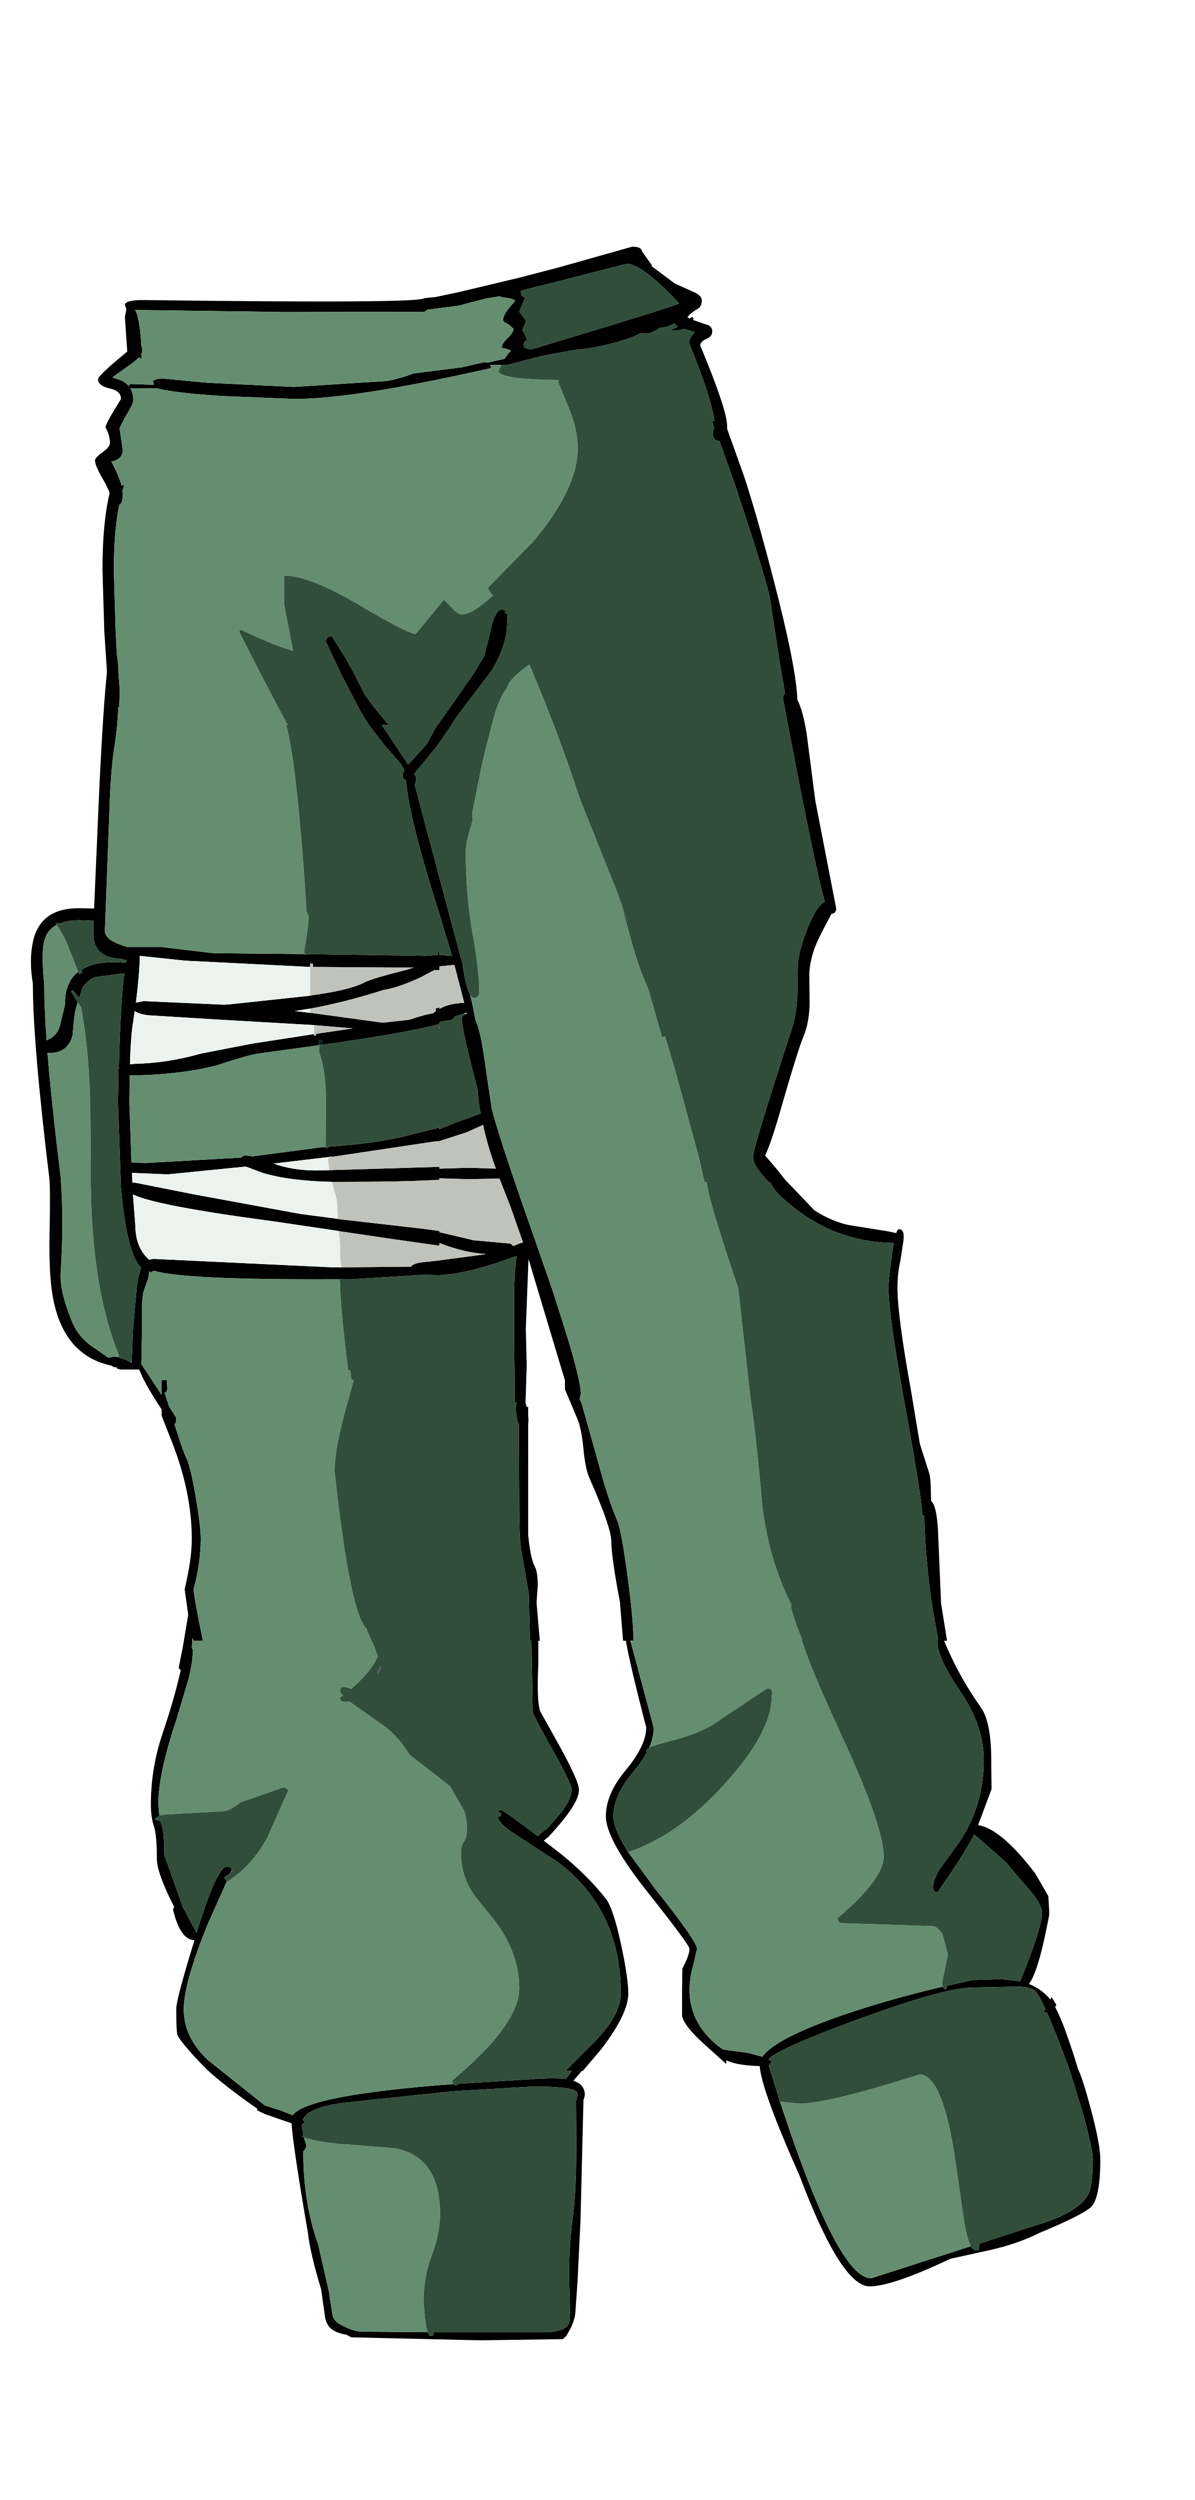 <?xml version="1.0" encoding="UTF-8"?>
<svg xmlns="http://www.w3.org/2000/svg" xmlns:xlink="http://www.w3.org/1999/xlink" width="175px" height="366px" viewBox="0 0 175 366" version="1.1">
<g id="surface1">
<path style=" stroke:none;fill-rule:evenodd;fill:rgb(0%,0%,0%);fill-opacity:1;" d="M 92.574 36.117 C 93.508 36.117 93.988 36.352 94.02 36.82 L 95.508 38.883 L 95.332 38.969 L 95.418 38.969 L 98.832 41.516 L 101.852 42.875 C 102.461 43.199 102.77 43.562 102.77 43.973 C 102.77 44.559 102.578 44.969 102.199 45.203 C 101.527 45.582 101.02 45.992 100.668 46.43 L 101.02 46.648 L 101.105 46.562 C 101.398 46.328 101.543 46.402 101.543 46.781 L 101.543 46.867 L 103.336 47.484 C 103.98 47.629 104.301 47.98 104.301 48.535 C 104.301 49.035 104.008 49.398 103.426 49.633 C 102.84 49.898 102.551 50.219 102.551 50.598 C 105.176 56.891 106.488 60.824 106.488 62.406 L 106.488 62.801 L 108.98 69.777 C 110.207 73.492 111.637 78.512 113.27 84.828 C 115.516 93.461 116.68 99.34 116.77 102.473 C 117.293 103.438 117.746 105.074 118.125 107.387 L 119.395 117.215 L 122.457 133.016 C 122.457 133.484 122.223 133.746 121.758 133.805 L 120.355 136.48 C 119.191 138.676 118.578 140.711 118.52 142.582 L 118.562 147.059 C 118.504 148.93 118.199 150.512 117.645 151.797 C 117.09 153.113 115.922 156.875 114.145 163.078 C 113.297 166 112.598 168.035 112.043 169.176 L 113.883 171.328 L 114.977 172.73 L 116.199 174.004 L 116.289 174.09 L 119.262 177.207 C 120.895 178.262 122.559 178.977 124.25 179.359 L 130.023 180.277 L 131.25 180.543 C 131.367 180.164 131.496 179.973 131.645 179.973 C 132.227 179.973 132.445 180.543 132.301 181.684 L 131.863 184.535 C 131.57 185.824 131.426 187.156 131.426 188.531 C 131.426 191.281 132.098 196.355 133.438 203.758 L 134.707 211.395 L 136.062 215.648 C 136.238 216.234 136.324 217.289 136.324 218.809 L 136.367 219.777 C 136.98 220.273 137.332 222.145 137.418 225.395 L 137.812 234.742 L 138.688 240.227 L 138.25 240.227 C 139.707 243.738 141.504 246.984 143.633 249.969 C 144.652 251.43 145.164 254.004 145.164 257.691 L 145.207 261.949 L 143.238 267.215 C 145.484 267.566 148.27 269.922 151.594 274.281 L 153.52 277.617 L 153.648 279.809 L 153.562 279.633 L 153.648 279.855 L 153.648 280.379 C 152.602 285.969 151.609 289.332 150.676 290.473 C 151.93 290.973 152.98 291.73 153.824 292.758 L 154 292.406 L 154.48 293.195 L 154.699 293.504 L 154.523 293.852 L 154.613 294.027 C 155.488 295.695 156.566 298.637 157.852 302.852 C 158.375 303.992 159.031 306.066 159.82 309.082 C 160.695 312.387 161.133 314.742 161.133 316.148 C 161.133 319.98 160.664 322.32 159.73 323.168 C 158.914 323.93 156.363 325.203 152.074 326.988 C 150.18 327.953 147.875 328.758 145.164 329.398 L 139.168 330.715 C 133.48 333.406 129.543 334.754 127.355 334.754 C 124.586 334.754 121.16 329.34 117.074 318.516 C 113.34 310.121 111.402 304.781 111.258 302.5 C 109.07 302.441 107.434 302.164 106.355 301.664 L 106.355 302.191 L 102.945 299.121 C 101.137 297.48 100.113 296.164 99.883 295.168 L 99.883 291.352 L 99.926 288.234 C 100.625 286.891 100.977 285.926 100.977 285.34 C 100.977 284.961 98.934 282.195 94.852 277.047 C 90.766 271.895 88.727 268.195 88.727 265.941 C 88.727 263.719 89.715 261.438 91.699 259.098 C 93.652 256.727 94.633 254.664 94.633 252.91 C 92.996 246.59 92.008 242.363 91.656 240.227 L 91.262 240.227 L 91.219 239.918 L 90.781 234.52 C 89.965 230.277 89.543 227.293 89.512 225.566 C 89.484 224.223 88.449 221.238 86.406 216.617 C 85.941 215.621 85.617 214.129 85.445 212.141 C 85.238 210.09 84.934 208.598 84.523 207.664 L 82.73 203.406 L 82.73 202.09 L 81.461 197.879 L 77.395 184.316 L 77 194.586 L 77.133 199.941 L 76.957 205.426 L 77.133 205.996 L 77.352 205.996 L 77.352 207.355 L 77.395 207.84 L 77.352 208.453 L 77.352 224.777 C 77.582 227.09 77.902 228.609 78.312 229.344 C 78.605 229.867 78.75 230.82 78.75 232.195 L 78.574 234.609 L 78.926 238.82 L 79.055 240.227 L 78.836 240.227 L 78.836 243.605 C 78.664 247.203 78.75 249.516 79.102 250.539 L 82.031 255.805 C 83.867 259.141 84.789 261.23 84.789 262.082 C 84.789 263.457 83.301 265.738 80.324 268.926 L 79.625 269.496 L 82.074 271.383 C 84.758 273.551 86.988 275.773 88.77 278.055 C 89.469 278.992 90.199 281.215 90.957 284.727 C 91.656 287.973 92.008 290.371 92.008 291.922 C 92.008 293.852 90.695 296.543 88.07 299.996 L 85.355 303.199 L 85.227 303.199 L 85.137 303.289 L 83.957 304.648 C 84.715 304.883 85.211 305.262 85.445 305.789 C 85.707 306.316 85.707 306.871 85.445 307.457 L 85.008 325.23 L 84.57 334.094 L 84.262 338.527 C 84.234 339.141 84.016 339.902 83.605 340.809 L 82.949 341.996 L 82.426 342.477 L 70.352 342.652 L 51.449 342.215 L 50.707 341.82 C 50.066 341.73 49.465 341.543 48.914 341.25 C 48.211 340.867 47.773 340.211 47.602 339.273 L 47.031 335.191 C 45.953 331.625 45.309 328.887 45.105 326.988 C 43.617 318.355 42.816 312.988 42.699 310.879 L 38.762 309.52 L 38.719 309.477 L 37.668 308.992 L 37.668 308.73 L 36.355 307.809 C 33.266 305.586 31.078 303.816 29.793 302.5 C 27.52 300.129 26.25 298.609 25.988 297.934 C 25.871 297.641 25.812 296.371 25.812 294.117 C 25.812 293.18 26.703 289.832 28.48 284.066 C 27.082 284.039 26.031 282.531 25.332 279.547 L 25.508 279.195 C 23.816 275.891 22.969 273.535 22.969 272.129 C 22.969 269.789 22.824 268.195 22.531 267.348 C 22.238 266.5 22.094 265.43 22.094 264.145 C 22.094 260.574 22.691 257.047 23.887 253.566 C 24.996 250.289 25.855 247.277 26.469 244.527 L 26.164 244.219 L 26.773 241.148 L 27.562 236.406 L 27.039 232.676 C 27.738 229.781 28.086 227.324 28.086 225.305 C 28.086 220.742 27.098 215.957 25.113 210.953 L 23.668 207.27 L 23.668 206.348 C 22.008 203.859 20.914 201.914 20.387 200.512 L 17.633 200.512 L 17.5 200.465 L 17.195 200.422 L 17.105 200.246 L 16.93 200.16 L 16.801 200.203 L 16.406 200.027 L 16.406 199.984 L 15.926 199.852 C 11.348 198.738 8.59 195.258 7.656 189.406 C 7.305 187.184 7.176 184.125 7.262 180.234 C 7.352 176.082 7.336 173.492 7.219 172.469 C 5.613 159.273 4.812 149.793 4.812 144.031 C 4.434 141.719 4.434 139.699 4.812 137.973 L 4.812 137.93 C 5.512 134.625 7.742 132.973 11.508 132.973 L 13.781 133.016 L 14.57 114.805 C 14.949 107.137 15.312 101.668 15.664 98.391 L 15.27 92.379 L 15.008 83.426 C 15.008 78.832 15.355 75.086 16.055 72.191 C 15.793 71.488 15.445 70.773 15.008 70.039 C 14.277 68.781 13.914 67.906 13.914 67.406 C 13.914 67.145 14.277 66.75 15.008 66.223 C 15.734 65.695 16.102 65.242 16.102 64.863 C 16.102 64.102 15.883 63.34 15.445 62.578 C 15.445 62.23 16.203 60.84 17.719 58.41 C 17.719 57.621 17.164 57.109 16.055 56.875 C 14.918 56.613 14.352 56.156 14.352 55.516 C 14.352 55.164 15.777 53.816 18.637 51.477 L 18.289 46.43 L 18.508 45.246 L 18.289 44.676 C 18.289 44.176 19.164 43.93 20.914 43.93 C 48.125 44.281 61.848 44.191 62.082 43.664 L 63.789 43.488 L 66.895 42.832 L 67.113 42.789 L 76.301 40.594 L 81.855 39.145 L 92.574 36.117 M 138.074 290.867 C 138.133 291.074 138.277 291.219 138.512 291.309 L 138.688 290.738 L 142.449 289.902 L 146.605 289.773 L 149.406 290.078 C 151.535 284.812 152.602 281.477 152.602 280.074 C 152.602 279.109 151.727 277.688 149.977 275.816 L 147.352 272.699 L 142.668 268.574 C 141.676 270.535 139.883 273.359 137.289 277.047 L 136.852 276.957 L 136.633 276.43 C 136.633 275.555 137.023 274.543 137.812 273.402 L 140.352 269.891 C 142.828 266.324 144.07 262.258 144.07 257.691 C 144.07 254.387 142.945 251.066 140.699 247.73 C 138.426 244.426 137.289 241.98 137.289 240.402 L 137.289 240.227 L 137.375 239.961 L 136.586 235.617 C 135.859 230.789 135.449 226.227 135.363 221.926 L 135.055 221.793 C 135.086 220.594 134.285 215.461 132.648 206.391 C 130.957 197.176 130.113 191.223 130.113 188.531 C 130.113 187.855 130.258 186.395 130.551 184.141 L 130.898 181.992 C 125.797 181.902 121.273 180.441 117.336 177.602 C 115.383 176.199 114.043 175 113.312 174.004 L 112.742 173.039 L 112.57 173.039 C 111.258 171.691 110.512 170.641 110.336 169.879 L 110.293 169.527 L 110.293 169.309 C 110.293 168.461 112.191 162.215 115.98 150.57 C 116.418 149.195 116.68 147.598 116.77 145.785 L 116.855 141.133 C 116.945 139.758 117.441 137.945 118.344 135.691 C 119.219 133.586 120.035 132.371 120.793 132.051 C 119.715 128.219 117.672 118.285 114.668 102.25 C 114.668 101.93 114.77 101.695 114.977 101.551 L 114.23 97.293 L 112.699 87.242 C 112.145 84.902 110.426 79.375 107.539 70.656 L 105.352 64.555 C 104.707 64.555 104.387 64.176 104.387 63.414 L 104.562 62.449 L 104.258 61.703 L 104.605 61.613 C 104.371 59.48 103.133 55.66 100.887 50.16 C 100.887 49.75 101.18 49.238 101.762 48.625 L 100.102 48.141 C 99.691 48.316 99.297 48.406 98.918 48.406 L 98.043 48.406 L 99.27 47.836 C 99.035 47.688 98.875 47.512 98.789 47.309 C 98.059 47.746 97.371 47.965 96.73 47.965 C 95.77 48.551 95.113 48.844 94.762 48.844 L 93.711 48.801 C 93.215 49.152 92.109 49.574 90.387 50.074 C 88.199 50.688 86.262 51.055 84.57 51.168 L 81.855 51.652 L 79.23 52.137 L 74.199 53.453 L 73.414 53.453 L 71.793 53.406 L 71.926 53.891 L 67.113 54.945 C 56.293 57.254 48.301 58.41 43.137 58.41 L 32.375 57.973 C 27.621 57.648 24.543 57.285 23.145 56.875 L 19.074 56.832 C 19.367 57.328 19.512 57.914 19.512 58.586 C 19.512 58.996 19.176 59.711 18.508 60.738 L 17.5 62.668 L 17.98 65.871 C 17.98 66.777 17.426 67.348 16.32 67.582 C 17.047 68.988 17.543 70.156 17.805 71.094 L 18.199 71.004 L 17.938 71.84 L 17.98 72.324 C 17.98 73.199 17.805 73.742 17.457 73.945 C 16.93 76.52 16.668 79.711 16.668 83.512 L 16.93 92.379 L 17.105 95.844 C 17.223 96.371 17.297 97.102 17.324 98.039 L 17.367 98.961 L 17.543 100.98 L 17.457 103.523 L 17.324 103.523 C 17.238 105.543 17.062 107.371 16.801 109.012 C 16.391 111.527 16.129 114.848 16.012 118.973 L 15.355 136.305 C 15.355 137.125 16.16 137.812 17.762 138.367 L 18.637 138.676 L 23.801 138.676 L 31.195 139.555 L 44.539 139.688 L 44.625 139.688 L 44.625 139.773 L 44.93 139.773 L 44.977 139.688 L 62.344 139.949 L 64.094 139.816 L 64.27 139.07 L 64.355 139.07 L 64.355 139.816 L 66.195 139.949 L 64.398 133.98 C 61.395 124.531 59.746 117.949 59.457 114.23 C 59.137 114.117 58.977 113.91 58.977 113.617 C 58.977 113.355 59.062 113.078 59.238 112.785 L 58.668 111.82 L 56.133 108.879 L 54.031 106.156 L 53.812 105.805 L 52.719 104.008 L 49.875 98.523 L 47.73 93.957 C 47.73 93.43 48.023 93.168 48.605 93.168 L 50.664 96.461 L 51.801 98.523 L 53.199 101.285 C 53.461 101.812 54.234 102.867 55.52 104.445 L 56.613 105.762 L 56.961 106.156 L 55.914 106.156 L 57.227 108.09 L 59.762 111.949 L 60.289 111.379 L 62.477 108.965 L 63.789 106.551 L 64.051 106.156 L 64.355 105.805 L 65.273 104.445 L 66.105 103.305 L 69.43 98.523 L 70.918 96.062 L 71.836 92.379 L 71.883 92.113 C 72.32 90.184 72.871 89.219 73.543 89.219 L 74.156 89.48 L 73.895 89.656 C 73.953 89.773 74.098 89.848 74.332 89.875 L 74.332 90.445 L 74.199 92.379 C 73.938 94.105 73.355 95.77 72.449 97.379 L 71.75 98.523 L 68.336 102.996 L 67.242 104.445 L 66.5 105.5 L 66.105 106.156 L 63.961 109.273 L 60.637 113.312 L 60.945 113.836 L 60.855 114.672 L 60.727 114.891 L 66.195 135.43 L 67.727 141.09 C 68.047 143.43 68.426 144.953 68.863 145.652 L 69.211 147.234 L 69.301 147.715 L 69.648 149.43 C 70.059 150.305 70.422 151.754 70.742 153.773 L 72.012 162.332 C 72.48 164.32 73.98 168.984 76.52 176.328 L 80.852 188.75 L 82.73 194.629 C 84.277 199.602 85.051 202.75 85.051 204.066 L 84.875 204.812 L 85.18 205.512 L 87.543 213.895 C 88.508 217.551 89.469 220.508 90.43 222.758 C 90.809 223.668 91.293 226.285 91.875 230.613 C 92.457 234.914 92.75 238.004 92.75 239.875 L 92.793 240.227 L 92.355 240.227 L 92.355 240.359 L 95.727 252.953 C 95.727 253.891 95.508 254.867 95.07 255.895 L 94.633 256.242 L 94.719 256.551 C 94.254 257.457 93.609 258.395 92.793 259.359 C 90.809 261.699 89.82 263.895 89.82 265.941 C 89.82 266.996 90.387 268.488 91.523 270.418 L 91.57 270.508 L 91.918 271.078 L 92.008 271.207 L 95.945 276.562 C 100.027 281.684 102.07 284.609 102.07 285.34 L 101.543 287.621 C 101.164 288.91 100.977 290.152 100.977 291.352 C 100.977 294.863 102.609 297.773 105.875 300.086 L 105.918 300.086 L 109.551 300.566 L 111.648 301.137 C 112.789 299.469 116.332 297.57 122.281 295.434 C 127.066 293.734 132.328 292.215 138.074 290.867 M 99.445 44.41 C 95.828 40.551 93.273 38.617 91.789 38.617 L 81.855 41.164 L 77.086 42.348 L 76.344 42.566 L 76.258 42.566 L 76.301 42.875 C 76.328 43.199 76.43 43.387 76.605 43.445 L 76.914 43.578 L 76.039 45.641 L 77.043 47 L 76.477 48.359 C 76.941 49.035 77.176 49.531 77.176 49.852 C 76.855 49.91 76.695 50.117 76.695 50.469 L 76.738 50.82 L 76.914 50.949 L 77.352 51.082 L 77.48 51.125 L 77.918 51.125 L 81.855 49.941 C 93.582 46.402 99.445 44.559 99.445 44.41 M 18.855 56.438 L 19.074 56.215 L 22.574 56.348 L 22.398 55.82 C 22.633 55.559 23.129 55.426 23.887 55.426 L 30.32 56.039 L 43.008 56.656 L 56.742 55.777 C 58.262 55.457 59.527 55.09 60.551 54.68 L 67.113 53.848 L 67.551 53.805 L 71.008 53.012 L 71.398 53.102 L 73.895 52.531 L 74.551 51.609 C 75.105 51.402 74.738 51.168 73.457 50.906 C 73.484 50.496 73.793 50.016 74.375 49.457 C 74.93 48.934 75.207 48.492 75.207 48.141 L 74.461 47.484 C 73.938 47.25 73.676 47.043 73.676 46.867 C 73.676 46.227 74.258 45.305 75.426 44.105 C 75.426 43.84 74.727 43.637 73.324 43.488 L 73.281 43.359 L 71.137 43.711 L 67.113 44.762 L 66.762 44.805 L 62.605 45.332 L 62.168 45.641 L 41.52 45.684 L 19.773 45.379 C 20.242 46.137 20.547 47.895 20.695 50.645 L 20.781 50.863 L 20.824 51.391 C 20.824 51.535 20.781 51.684 20.695 51.828 L 20.738 52.574 L 20.387 52.312 L 19.469 53.102 L 16.625 55.121 L 16.449 55.297 L 16.582 55.34 C 17.602 55.543 18.348 55.926 18.812 56.48 L 18.855 56.523 L 18.898 56.613 L 18.855 56.438 M 78.707 49.59 L 78.664 49.633 L 78.664 49.414 L 78.707 49.59 M 68.074 148.508 L 68.336 148.418 L 68.336 148.285 L 68.031 148.375 L 66.633 148.812 L 66.148 149.34 L 64.664 149.559 L 64.355 149.691 L 64.355 150.746 L 64.227 149.953 C 61.715 150.688 56.043 151.695 47.207 152.984 L 47.117 152.281 L 46.727 152.281 L 46.727 153.027 L 37.844 154.254 C 36.793 154.402 34.723 154.988 31.633 156.012 C 28.074 156.918 23.859 157.402 18.988 157.461 L 18.945 161.41 L 19.25 170.23 L 21.438 170.273 L 35.352 169.484 C 35.465 169.277 35.684 169.176 36.008 169.176 L 36.969 169.309 L 47.25 167.949 L 47.688 167.949 L 47.688 168.078 L 47.992 168.078 L 47.992 167.902 C 52.98 167.551 56.891 166.996 59.719 166.234 L 64.355 165.094 L 64.355 165.312 L 64.445 165.27 L 66.633 164.395 L 70.395 163.031 C 70.16 161.832 70.016 160.691 69.957 159.609 C 68.41 153.699 67.637 150.234 67.637 149.207 C 67.637 148.859 67.785 148.625 68.074 148.508 M 45.414 148.285 L 56.043 149.734 L 59.98 149.297 C 61.496 148.77 62.637 148.461 63.395 148.375 L 63.832 148.023 L 63.789 147.629 L 63.918 147.629 L 64.355 147.496 L 64.355 147.715 C 65.32 147.16 66.527 146.867 67.988 146.84 L 66.543 141.266 L 64.355 141.484 L 64.355 142.055 L 64.008 142.012 L 63.699 142.098 L 63.742 141.969 L 61.555 143.109 C 59.426 144.102 57.617 144.719 56.133 144.953 C 52.254 146.18 48.68 147.086 45.414 147.672 L 43.18 148.023 L 43.488 148.066 L 45.414 148.285 M 45.414 145.785 L 45.852 145.699 C 49.582 145.172 52.105 144.543 53.418 143.812 C 54.176 143.43 56.246 142.816 59.633 141.969 L 60.594 141.66 L 57.664 141.66 L 45.852 141.574 L 45.805 141.09 L 45.414 141.09 L 45.414 141.574 L 27.125 140.652 L 20.477 139.949 C 20.445 141.703 20.258 143.988 19.906 146.797 L 21.043 146.574 L 32.812 147.102 L 33.512 147.059 L 45.414 145.785 M 48.211 171.328 L 64.355 170.844 L 64.355 171.105 L 68.602 170.977 L 72.625 171.105 L 72.363 170.406 C 71.664 168.387 71.121 166.484 70.742 164.699 L 68.293 165.797 L 64.355 167.07 L 63.438 167.156 L 48.781 169.352 L 48.562 169.352 L 48.258 169.309 L 48.211 169.395 L 40.074 170.359 C 41.883 171.035 43.984 171.371 46.375 171.371 L 48.211 171.328 M 48.605 173.039 C 44.465 172.949 41.082 172.512 38.457 171.723 L 36.008 170.801 L 24.543 171.941 L 19.336 171.723 L 19.383 173.168 L 19.602 173.125 L 28.219 174.836 L 43.969 177.734 L 49.352 178.438 L 49.48 178.48 L 62.125 179.93 L 64.355 180.234 L 64.355 180.41 L 69.387 181.594 L 74.77 182.078 L 75.164 182.43 L 76.387 181.945 L 76.605 181.945 L 74.945 177.207 L 74.812 176.812 L 73.148 172.555 L 68.602 172.645 L 64.355 172.512 L 64.355 172.73 C 61.031 172.938 56.219 173.039 49.918 173.039 L 48.605 173.039 M 50.051 185.547 L 51.055 185.547 L 60.156 185.457 C 60.391 185.164 60.871 184.961 61.602 184.844 L 64.355 184.535 L 69.957 183.789 L 71.18 183.613 C 68.992 183.469 66.719 182.926 64.355 181.992 L 64.355 182.387 L 57.227 181.375 L 49.789 180.277 L 49.613 180.234 L 40.164 178.832 C 28.641 177.309 21.742 175.992 19.469 174.883 L 19.82 179.488 C 19.848 181.391 20.371 182.898 21.395 184.008 L 21.832 184.449 L 22.445 184.316 L 48.52 185.547 L 50.051 185.547 M 66.367 305.133 L 66.762 305.352 L 67.156 305.086 L 78.355 304.387 L 80.98 304.254 L 82.863 304.387 L 83.738 303.199 L 82.82 303.199 L 86.449 299.559 C 89.426 296.66 90.914 294.102 90.914 291.879 C 90.914 283.746 87.895 277.367 81.855 272.746 L 75.602 268.664 C 74.055 267.699 73.137 266.836 72.844 266.074 L 72.887 266.074 L 73.324 265.855 L 73.414 265.547 L 72.93 265.195 C 73.105 265.051 73.238 264.977 73.324 264.977 C 73.559 264.977 75.367 266.266 78.75 268.84 L 79.887 267.828 L 79.977 267.918 L 81.637 265.988 C 83.008 264.465 83.695 263.121 83.695 261.949 C 83.695 261.395 82.746 259.434 80.852 256.066 C 78.953 252.676 78.008 250.859 78.008 250.625 L 77.832 240.227 L 77.613 240.227 L 77.438 233.336 L 77.219 232.062 L 76.43 227.457 C 76.168 226.578 76.039 224.031 76.039 219.82 L 75.992 208.629 L 75.73 207.84 L 75.512 206.305 L 75.555 205.996 C 75.555 205.762 75.602 205.57 75.688 205.426 L 75.383 205.293 L 75.293 195.594 L 75.293 188.66 C 75.352 186.582 75.484 184.988 75.688 183.879 L 72.406 185.02 C 69.109 186.07 66.426 186.629 64.355 186.688 L 64.008 186.688 L 61.906 186.641 L 51.449 187.301 L 48.605 187.301 C 34.227 187.359 25.566 186.949 22.617 186.07 L 22.18 186.203 L 22.227 186.379 L 21.832 186.117 L 21.832 186.293 C 21.801 186.848 21.613 187.551 21.262 188.398 L 20.957 189.32 L 20.781 190.941 L 20.781 195.684 L 20.695 199.719 L 21.219 200.512 L 23.668 204.242 L 23.668 202.047 L 24.414 202.047 L 24.5 203.23 C 24.5 203.609 24.367 203.844 24.105 203.934 L 24.762 205.953 L 25.812 207.574 L 25.727 208.41 L 25.551 208.453 L 25.551 208.496 C 26.395 211.246 26.992 212.945 27.344 213.586 C 27.695 214.32 28.133 216.164 28.656 219.117 C 29.152 222.043 29.398 224.105 29.398 225.305 C 29.398 227.586 29.051 230.043 28.352 232.676 C 28.352 233.293 28.801 235.809 29.707 240.227 L 28.305 240.227 L 28.176 239.742 L 28.176 240.227 L 28.086 241.234 L 28.219 241.5 L 28.219 241.98 C 28.219 242.828 28.016 244.117 27.605 245.844 L 25.727 252.117 C 24.035 257.18 23.188 261.16 23.188 264.055 L 23.32 265.812 L 22.969 266.117 C 22.504 266.324 22.676 266.484 23.492 266.602 L 23.625 267.082 C 23.918 267.844 24.062 269.352 24.062 271.605 L 26.164 277.484 L 26.688 278.977 L 26.688 279.062 L 28.789 283.012 C 30.77 276.547 32.242 273.316 33.207 273.316 C 33.672 273.316 33.906 273.477 33.906 273.797 L 33.73 274.238 L 32.812 274.895 L 33.207 275.465 L 30.406 281.742 C 28.074 287.504 26.906 291.645 26.906 294.16 C 26.906 296.941 28.102 299.441 30.492 301.664 L 38.762 308.246 L 41.082 308.992 L 42.875 309.695 C 44.246 307.734 52.078 306.215 66.367 305.133 M 142.188 328.875 C 142.422 329.281 142.652 329.488 142.887 329.488 C 143.238 329.488 143.383 329.414 143.324 329.27 L 143.414 328.785 L 143.367 328.523 L 151.418 325.891 C 155.648 324.691 158.289 323.184 159.336 321.367 C 159.805 320.551 160.039 318.781 160.039 316.059 C 160.039 315.18 159.543 312.914 158.551 309.258 L 156.668 303.156 C 155.297 299.41 154.176 296.574 153.301 294.645 L 152.82 294.645 L 153.082 294.16 C 152.496 292.816 152.047 291.98 151.727 291.66 C 151.258 291.133 150.355 290.867 149.012 290.867 L 142.449 291 C 139.648 291 133.891 292.609 125.168 295.828 C 117.586 298.637 113.371 300.523 112.523 301.488 L 113.008 301.84 L 112.57 302.41 L 114.102 307.324 L 114.102 307.371 L 114.145 307.676 L 114.23 307.723 C 119.859 324.953 124.309 333.57 127.574 333.57 L 142.188 328.875 M 63.57 341.469 L 80.105 341.469 C 81.973 341.379 83.051 340.926 83.344 340.109 C 83.488 339.668 83.504 338.016 83.387 335.148 C 83.242 331.609 83.418 328.039 83.914 324.441 C 84.234 322.129 84.395 318.707 84.395 314.172 L 84.352 307.633 L 84.57 306.844 C 84.629 306.551 84.555 306.332 84.352 306.184 C 83.766 305.715 81.668 305.484 78.051 305.484 L 66.238 306.184 L 50.137 307.895 C 46.727 308.363 44.785 309.199 44.32 310.398 L 44.625 310.617 L 44.188 311.145 L 44.406 312.461 L 44.23 312.77 L 44.188 312.812 L 44.492 312.941 L 44.844 314.039 C 44.844 314.422 44.699 314.727 44.406 314.961 C 44.406 320.051 45.137 324.602 46.594 328.609 L 48.168 335.543 L 48.695 338.969 C 48.809 339.551 49.219 340.02 49.918 340.371 C 51.027 340.984 51.977 341.32 52.762 341.379 L 62.648 341.469 C 62.766 341.82 62.898 341.996 63.043 341.996 C 63.395 341.996 63.539 341.922 63.48 341.777 L 63.57 341.469 M 11.637 142.625 L 12.031 142.406 L 11.988 142.145 L 11.945 141.969 C 13.109 141.234 14.715 140.871 16.758 140.871 L 18.461 140.957 L 18.551 140.52 L 18.289 140.562 L 17.762 140.387 C 14.848 140.27 13.488 138.883 13.695 136.219 L 13.738 134.812 L 11.68 134.727 C 10.543 134.727 9.582 134.887 8.793 135.211 L 8.617 135.164 L 8.227 135.164 L 8.227 135.387 L 8.27 135.43 C 7.336 135.926 6.738 136.715 6.477 137.797 L 6.43 137.973 C 6.168 139.203 6.184 141.25 6.477 144.117 C 6.477 146.34 6.59 149.062 6.824 152.281 L 6.824 152.324 L 7 152.238 C 7.875 151.855 8.457 151.211 8.75 150.305 L 9.539 147.016 C 9.48 145.785 9.711 144.688 10.238 143.723 C 10.527 143.168 10.938 142.684 11.461 142.273 L 11.594 142.625 L 11.637 142.625 M 11.375 146.75 L 11.242 147.234 L 11.07 147.805 C 10.922 148.301 10.777 149.547 10.633 151.535 C 10.195 153.289 9.07 154.168 7.262 154.168 L 6.957 154.168 L 6.957 154.211 C 7.363 159.184 8.008 165.227 8.883 172.336 C 9.203 176.664 9.203 181.316 8.883 186.293 C 8.766 188.105 9.305 190.477 10.5 193.402 C 10.996 194.688 11.84 195.828 13.039 196.824 L 15.883 198.797 L 16.625 198.621 L 17.324 198.711 L 17.586 198.797 L 17.98 198.93 C 18.273 199.02 18.578 199.148 18.898 199.324 L 19.293 199.543 L 19.293 199.367 L 19.469 194.848 L 20.039 188.355 L 20.258 187.039 L 20.648 185.59 C 19.98 184.918 19.426 183.73 18.988 182.035 C 18.492 180.219 18.098 177.82 17.805 174.836 L 17.719 173.914 L 17.281 161.41 L 17.367 157.109 L 17.281 156.715 L 17.414 156.406 C 17.559 150.145 17.82 145.508 18.199 142.496 L 13.914 143.066 C 13.387 143.242 12.789 143.723 12.117 144.512 L 11.594 146.094 L 10.633 144.953 L 10.414 145.172 L 11.375 146.75 M 45.98 150.086 L 32.242 149.297 L 21.57 148.637 C 20.664 148.492 20.051 148.285 19.73 148.023 L 19.383 150.395 C 19.207 151.738 19.09 153.555 19.031 155.836 L 19.863 155.746 C 22.953 155.688 26.148 155.191 29.445 154.254 L 36.883 152.809 L 45.98 151.402 L 45.938 151.621 L 46.242 151.621 L 46.332 151.359 L 51.668 150.57 L 45.98 150.086 "/>
<path style=" stroke:none;fill-rule:evenodd;fill:rgb(31.765%,25.49%,40%);fill-opacity:1;" d="M 44.539 139.246 L 44.625 139.688 L 44.539 139.289 L 44.539 139.246 M 16.582 55.34 L 16.449 55.297 L 16.625 55.121 L 16.582 55.34 M 114.145 307.676 L 114.102 307.371 L 114.102 307.324 L 114.145 307.676 M 19.293 199.367 L 19.293 199.543 L 18.898 199.324 L 19.293 199.367 M 44.23 312.77 L 44.492 312.941 L 44.188 312.812 L 44.23 312.77 "/>
<path style=" stroke:none;fill-rule:evenodd;fill:rgb(7.843%,25.098%,30.196%);fill-opacity:1;" d="M 44.625 139.688 L 44.539 139.688 L 44.539 139.289 L 44.625 139.688 M 81.77 55.645 L 81.812 55.645 L 81.77 55.645 M 92.137 271.121 L 92.008 271.207 L 92.137 271.121 M 17.324 198.711 L 17.414 198.402 L 17.586 198.797 L 17.324 198.711 "/>
<path style=" stroke:none;fill-rule:evenodd;fill:rgb(37.647%,34.118%,56.471%);fill-opacity:1;" d="M 92.008 271.207 L 91.918 271.078 L 92.137 271.121 L 92.008 271.207 M 91.57 270.508 L 91.523 270.418 L 91.57 270.418 L 91.57 270.508 M 81.812 55.645 L 81.77 55.867 L 81.77 55.645 L 81.812 55.645 M 42.086 106.07 L 42.133 106.156 L 41.914 106.156 L 42.086 106.07 M 33.73 274.238 L 33.906 273.797 L 34.039 273.973 L 33.73 274.238 M 25.551 208.496 L 25.551 208.453 L 25.727 208.41 L 25.551 208.496 M 55.695 244.086 C 55.695 244.438 55.535 244.773 55.211 245.098 L 55.695 243.957 L 55.695 244.086 M 111.605 249.441 L 111.605 249.398 L 111.605 249.441 M 63.57 341.469 L 63.57 341.336 L 63.57 341.469 M 39.812 263.75 L 39.855 263.703 L 39.812 263.879 L 39.812 263.75 "/>
<path style=" stroke:none;fill-rule:evenodd;fill:rgb(20%,34.51%,36.863%);fill-opacity:1;" d="M 74.332 90.445 L 74.332 89.875 L 74.418 89.875 L 74.418 90.184 L 74.461 90.402 L 74.332 90.445 M 18.855 56.438 L 18.898 56.613 L 18.855 56.523 L 18.812 56.48 L 18.855 56.438 M 91.086 132.621 L 90.168 129.855 L 90.039 129.504 L 89.949 129.195 L 92.227 135.867 L 91.086 132.621 M 50.18 187.301 L 50.18 187.387 L 49.789 187.387 L 49.789 187.301 L 50.18 187.301 "/>
<path style=" stroke:none;fill-rule:evenodd;fill:rgb(3.529%,17.255%,19.608%);fill-opacity:1;" d="M 90.039 129.504 L 90.168 129.855 L 91.086 132.621 L 91.043 132.621 L 90.082 129.855 L 89.949 129.547 L 90.039 129.504 "/>
<path style=" stroke:none;fill-rule:evenodd;fill:rgb(0%,10.98%,11.373%);fill-opacity:1;" d="M 96.949 151.84 L 96.992 151.887 L 96.949 151.887 L 96.949 151.84 M 46.727 152.984 L 46.727 152.281 L 47.117 152.281 L 47.207 152.984 L 46.727 152.984 M 50.18 187.387 C 50.066 187.477 49.934 187.551 49.789 187.609 L 49.789 187.387 L 50.18 187.387 M 114.102 307.324 L 114.23 307.723 L 114.145 307.676 L 114.102 307.324 M 44.406 312.461 L 44.492 312.941 L 44.23 312.77 L 44.406 312.461 M 11.461 142.273 L 11.637 142.625 L 11.594 142.625 L 11.461 142.273 "/>
<path style=" stroke:none;fill-rule:evenodd;fill:rgb(75.294%,76.471%,73.725%);fill-opacity:1;" d="M 45.414 147.672 C 48.68 147.086 52.254 146.18 56.133 144.953 C 57.617 144.719 59.426 144.102 61.555 143.109 L 63.742 141.969 L 63.699 142.098 L 64.008 142.012 L 64.355 142.055 L 64.355 141.484 L 66.543 141.266 L 67.988 146.84 C 66.527 146.867 65.32 147.16 64.355 147.715 L 64.355 147.496 L 63.918 147.629 L 63.789 147.629 L 63.832 148.023 L 63.395 148.375 C 62.637 148.461 61.496 148.77 59.98 149.297 L 56.043 149.734 L 45.414 148.285 L 45.414 147.672 M 45.414 141.574 L 45.414 141.09 L 45.805 141.09 L 45.852 141.574 L 57.664 141.66 L 60.594 141.66 L 59.633 141.969 C 56.246 142.816 54.176 143.43 53.418 143.812 C 52.105 144.543 49.582 145.172 45.852 145.699 L 45.414 145.785 L 45.414 141.574 M 48.781 169.352 L 63.438 167.156 L 64.355 167.07 L 68.293 165.797 L 70.742 164.699 C 71.121 166.484 71.664 168.387 72.363 170.406 L 72.625 171.105 L 68.602 170.977 L 64.355 171.105 L 64.355 170.844 L 48.211 171.328 L 48.039 169.746 L 48.039 169.613 L 48.082 169.613 L 48.211 169.441 L 48.211 169.395 L 48.258 169.309 L 48.562 169.352 L 48.781 169.395 L 48.781 169.352 M 49.48 178.48 L 49.352 175.848 L 49.086 174.836 L 48.605 173.039 L 49.918 173.039 C 56.219 173.039 61.031 172.938 64.355 172.73 L 64.355 172.512 L 68.602 172.645 L 73.148 172.555 L 74.812 176.812 L 74.945 177.207 L 76.605 181.945 L 76.387 181.945 L 75.164 182.43 L 74.77 182.078 L 69.387 181.594 L 64.355 180.41 L 64.355 180.234 L 62.125 179.93 L 49.48 178.48 M 49.613 180.234 L 49.789 180.277 L 57.227 181.375 L 64.355 182.387 L 64.355 181.992 C 66.719 182.926 68.992 183.469 71.18 183.613 L 69.957 183.789 L 64.355 184.535 L 61.602 184.844 C 60.871 184.961 60.391 185.164 60.156 185.457 L 51.055 185.547 L 50.051 185.547 L 50.008 185.414 C 49.859 185.062 49.789 183.922 49.789 181.992 L 49.613 180.234 M 45.98 151.402 L 45.98 150.086 L 51.668 150.57 L 46.332 151.359 L 46.242 151.621 L 45.938 151.621 L 45.98 151.402 "/>
<path style=" stroke:none;fill-rule:evenodd;fill:rgb(92.549%,94.902%,93.333%);fill-opacity:1;" d="M 45.414 147.672 L 45.414 148.285 L 43.488 148.066 L 43.18 148.023 L 45.414 147.672 M 45.414 141.574 L 45.414 145.785 L 33.512 147.059 L 32.812 147.102 L 21.043 146.574 L 19.906 146.797 C 20.258 143.988 20.445 141.703 20.477 139.949 L 27.125 140.652 L 45.414 141.574 M 48.781 169.352 L 48.781 169.395 L 48.562 169.352 L 48.781 169.352 M 48.211 169.395 L 48.211 169.441 L 48.082 169.613 L 48.039 169.613 L 48.039 169.746 L 48.211 171.328 L 46.375 171.371 C 43.984 171.371 41.883 171.035 40.074 170.359 L 48.211 169.395 M 49.48 178.48 L 49.352 178.438 L 43.969 177.734 L 28.219 174.836 L 19.602 173.125 L 19.383 173.168 L 19.336 171.723 L 24.543 171.941 L 36.008 170.801 L 38.457 171.723 C 41.082 172.512 44.465 172.949 48.605 173.039 L 49.086 174.836 L 49.352 175.848 L 49.48 178.48 M 49.613 180.234 L 49.789 181.992 C 49.789 183.922 49.859 185.062 50.008 185.414 L 50.051 185.547 L 48.52 185.547 L 22.445 184.316 L 21.832 184.449 L 21.395 184.008 C 20.371 182.898 19.848 181.391 19.82 179.488 L 19.469 174.883 C 21.742 175.992 28.641 177.309 40.164 178.832 L 49.613 180.234 M 45.98 150.086 L 45.98 151.402 L 36.883 152.809 L 29.445 154.254 C 26.148 155.191 22.953 155.688 19.863 155.746 L 19.031 155.836 C 19.09 153.555 19.207 151.738 19.383 150.395 L 19.73 148.023 C 20.051 148.285 20.664 148.492 21.57 148.637 L 32.242 149.297 L 45.98 150.086 "/>
<path style=" stroke:none;fill-rule:evenodd;fill:rgb(39.608%,55.686%,43.922%);fill-opacity:1;" d="M 138.074 290.867 C 132.328 292.215 127.066 293.734 122.281 295.434 C 116.332 297.57 112.789 299.469 111.648 301.137 L 109.551 300.566 L 105.918 300.086 L 105.875 300.086 C 102.609 297.773 100.977 294.863 100.977 291.352 C 100.977 290.152 101.164 288.91 101.543 287.621 L 102.07 285.34 C 102.07 284.609 100.027 281.684 95.945 276.562 L 92.008 271.207 L 92.137 271.121 C 96.98 269.484 101.691 266.117 106.27 261.027 C 110.762 256.055 113.008 251.824 113.008 248.344 C 113.18 247.582 112.961 247.203 112.352 247.203 L 105.043 252.074 C 103.496 253.188 101.238 254.121 98.262 254.883 C 96.66 255.293 95.594 255.629 95.07 255.895 C 95.508 254.867 95.727 253.891 95.727 252.953 L 92.355 240.359 L 92.793 240.227 L 92.75 239.875 C 92.75 238.004 92.457 234.914 91.875 230.613 C 91.293 226.285 90.809 223.668 90.43 222.758 C 89.469 220.508 88.508 217.551 87.543 213.895 L 85.18 205.512 L 84.875 204.812 L 85.051 204.066 C 85.051 202.75 84.277 199.602 82.73 194.629 L 80.852 188.75 L 76.52 176.328 C 73.98 168.984 72.48 164.32 72.012 162.332 L 70.742 153.773 C 70.422 151.754 70.059 150.305 69.648 149.43 L 69.301 147.715 L 69.211 147.234 L 68.863 145.652 C 69.008 145.945 69.184 146.094 69.387 146.094 C 69.914 146.094 70.176 145.801 70.176 145.215 C 70.176 143.168 69.855 140.328 69.211 136.703 C 68.543 133.043 68.207 129.035 68.207 124.676 C 68.207 123.684 68.543 122.176 69.211 120.156 L 69.168 118.973 L 70.48 112.391 C 70.949 110.281 71.34 108.688 71.664 107.605 C 72.449 104.066 73.309 101.785 74.242 100.758 C 74.332 100.234 74.738 99.617 75.469 98.918 C 75.992 98.418 76.68 97.879 77.523 97.293 C 80.355 103.934 82.789 110.398 84.832 116.691 L 89.949 129.547 L 90.082 129.855 L 91.043 132.621 L 92.137 136.57 C 92.895 139.438 93.582 141.586 94.195 143.02 L 94.98 144.906 L 96.949 151.84 L 96.949 151.887 L 96.992 151.887 L 97.387 151.711 L 98.742 156.23 L 102.332 169.352 L 103.164 173.039 L 103.469 173.039 L 103.645 174.004 C 104.141 176.402 105.629 181.258 108.105 188.574 L 109.898 204.637 C 110.453 208.203 111.039 213.543 111.648 220.652 C 112.379 226.094 113.793 230.848 115.895 234.914 L 115.852 235.137 C 115.852 235.691 116.348 237.227 117.336 239.742 C 117.863 241.906 119.848 246.723 123.289 254.18 C 127.371 263.016 129.414 268.898 129.414 271.824 C 129.414 274.016 127.152 277.031 122.633 280.863 C 122.633 281.125 122.777 281.359 123.07 281.566 L 136.633 282.004 C 137.039 282.062 137.492 282.43 137.988 283.102 L 138.82 286.086 L 137.945 290.387 L 138.074 290.867 M 44.539 139.688 L 31.195 139.555 L 23.801 138.676 L 18.637 138.676 L 17.762 138.367 C 16.16 137.812 15.355 137.125 15.355 136.305 L 16.012 118.973 C 16.129 114.848 16.391 111.527 16.801 109.012 C 17.062 107.371 17.238 105.543 17.324 103.523 L 17.457 103.523 L 17.543 100.98 L 17.367 98.961 L 17.324 98.039 C 17.297 97.102 17.223 96.371 17.105 95.844 L 16.93 92.379 L 16.668 83.512 C 16.668 79.711 16.93 76.52 17.457 73.945 C 17.805 73.742 17.98 73.199 17.98 72.324 L 17.938 71.84 L 18.199 71.004 L 17.805 71.094 C 17.543 70.156 17.047 68.988 16.32 67.582 C 17.426 67.348 17.98 66.777 17.98 65.871 L 17.5 62.668 L 18.508 60.738 C 19.176 59.711 19.512 58.996 19.512 58.586 C 19.512 57.914 19.367 57.328 19.074 56.832 L 23.145 56.875 C 24.543 57.285 27.621 57.648 32.375 57.973 L 43.137 58.41 C 48.301 58.41 56.293 57.254 67.113 54.945 L 71.926 53.891 L 71.793 53.406 L 73.414 53.453 L 73.02 54.328 C 73.02 55.121 75.934 55.559 81.77 55.645 L 81.77 55.867 L 81.855 56.215 L 83.211 59.508 C 84.145 61.703 84.613 63.75 84.613 65.652 C 84.613 69.57 82.426 74.137 78.051 79.344 L 71.488 86.016 C 71.488 86.336 71.734 86.715 72.23 87.156 C 70.191 89.027 68.66 89.965 67.637 89.965 C 67.23 89.965 66.746 89.641 66.195 89 L 65.012 87.812 L 61.25 92.379 L 60.855 92.816 C 60.621 92.816 60.184 92.672 59.543 92.379 C 58.145 91.762 55.766 90.461 52.414 88.473 C 47.66 85.691 44.129 84.305 41.824 84.305 L 41.605 84.305 L 41.605 88.43 L 42.918 95.273 C 41.371 94.895 38.953 93.93 35.656 92.379 L 35.262 92.203 L 35.086 92.379 L 35.043 92.508 L 38.105 98.523 L 41.211 104.445 L 42.086 106.07 L 41.914 106.156 C 42.555 108.41 43.18 112.711 43.793 119.059 C 44.203 123.391 44.539 127.719 44.801 132.051 L 44.887 133.453 L 45.195 134.066 C 45.195 135.18 44.977 136.906 44.539 139.246 L 44.539 139.688 M 16.625 55.121 L 19.469 53.102 L 20.387 52.312 L 20.738 52.574 L 20.695 51.828 C 20.781 51.684 20.824 51.535 20.824 51.391 L 20.781 50.863 L 20.695 50.645 C 20.547 47.895 20.242 46.137 19.773 45.379 L 41.52 45.684 L 62.168 45.641 L 62.605 45.332 L 66.762 44.805 L 67.113 44.762 L 71.137 43.711 L 73.281 43.359 L 73.324 43.488 C 74.727 43.637 75.426 43.84 75.426 44.105 C 74.258 45.305 73.676 46.227 73.676 46.867 C 73.676 47.043 73.938 47.25 74.461 47.484 L 75.207 48.141 C 75.207 48.492 74.93 48.934 74.375 49.457 C 73.793 50.016 73.484 50.496 73.457 50.906 C 74.738 51.168 75.105 51.402 74.551 51.609 L 73.895 52.531 L 71.398 53.102 L 71.008 53.012 L 67.551 53.805 L 67.113 53.848 L 60.551 54.68 C 59.527 55.09 58.262 55.457 56.742 55.777 L 43.008 56.656 L 30.32 56.039 L 23.887 55.426 C 23.129 55.426 22.633 55.559 22.398 55.82 L 22.574 56.348 L 19.074 56.215 L 18.855 56.438 L 18.812 56.48 C 18.348 55.926 17.602 55.543 16.582 55.34 L 16.625 55.121 M 47.688 167.949 L 47.25 167.949 L 36.969 169.309 L 36.008 169.176 C 35.684 169.176 35.465 169.277 35.352 169.484 L 21.438 170.273 L 19.25 170.23 L 18.945 161.41 L 18.988 157.461 C 23.859 157.402 28.074 156.918 31.633 156.012 C 34.723 154.988 36.793 154.402 37.844 154.254 L 46.727 153.027 L 46.727 154.035 C 47.395 155.82 47.73 158.16 47.73 161.059 L 47.688 167.949 M 49.789 187.609 C 49.789 189.656 50.152 193.738 50.883 199.852 L 50.969 200.641 L 51.273 200.641 L 51.406 201.605 L 51.492 202.047 L 51.801 202.047 L 50.926 205.25 C 49.641 209.754 49 213.133 49 215.387 C 50.516 229.371 52.09 237.082 53.727 238.516 L 53.727 238.691 L 54.73 240.883 L 55.344 242.508 C 54.645 244.059 53.332 245.652 51.406 247.293 C 50.996 247.086 50.648 246.984 50.355 246.984 L 49.918 247.117 C 49.832 247.262 49.789 247.395 49.789 247.512 C 49.789 247.688 49.934 247.934 50.227 248.258 L 49.789 248.562 L 49.832 248.871 C 50.008 249.074 50.285 249.18 50.664 249.18 L 51.188 249.133 L 55.477 252.164 C 57.168 253.215 58.668 254.797 59.98 256.902 L 65.887 261.512 L 67.68 264.582 C 68.148 265.285 68.383 266.336 68.383 267.742 C 68.383 268.59 68.234 269.219 67.945 269.629 C 67.652 270.008 67.508 270.551 67.508 271.254 C 67.508 273.152 67.945 274.895 68.82 276.477 C 69.285 277.293 70.277 278.598 71.793 280.379 C 74.621 283.773 76.039 287.359 76.039 291.133 C 76.039 294.645 72.758 299.148 66.195 304.648 L 66.367 305.133 C 52.078 306.215 44.246 307.734 42.875 309.695 L 41.082 308.992 L 38.762 308.246 L 30.492 301.664 C 28.102 299.441 26.906 296.941 26.906 294.16 C 26.906 291.645 28.074 287.504 30.406 281.742 L 33.207 275.465 L 33.293 275.508 C 35.684 273.957 37.625 271.824 39.113 269.102 L 42.219 262.125 C 41.926 261.832 41.695 261.688 41.52 261.688 L 35.262 263.879 L 34.258 264.582 C 33.672 264.961 33.117 265.168 32.594 265.195 L 24.062 265.68 L 23.32 265.812 L 23.188 264.055 C 23.188 261.16 24.035 257.18 25.727 252.117 L 27.605 245.844 C 28.016 244.117 28.219 242.828 28.219 241.98 L 28.219 241.5 L 28.086 241.234 L 28.176 240.227 L 29.707 240.227 C 28.801 235.809 28.352 233.293 28.352 232.676 C 29.051 230.043 29.398 227.586 29.398 225.305 C 29.398 224.105 29.152 222.043 28.656 219.117 C 28.133 216.164 27.695 214.32 27.344 213.586 C 26.992 212.945 26.395 211.246 25.551 208.496 L 25.727 208.41 L 25.812 207.574 L 24.762 205.953 L 24.105 203.934 C 24.367 203.844 24.5 203.609 24.5 203.23 L 24.414 202.047 L 23.668 202.047 L 23.668 204.242 L 21.219 200.512 L 20.695 199.719 L 20.781 195.684 L 20.781 190.941 L 20.957 189.32 L 21.262 188.398 C 21.613 187.551 21.801 186.848 21.832 186.293 L 21.832 186.117 L 22.227 186.379 L 22.18 186.203 L 22.617 186.07 C 25.566 186.949 34.227 187.359 48.605 187.301 L 49.789 187.301 L 49.789 187.609 M 114.23 307.723 L 117.164 307.984 C 119.875 307.984 125.707 306.566 134.664 303.727 C 136.938 303.727 138.703 308.027 139.957 316.629 L 141.227 325.449 C 141.516 327.09 141.836 328.23 142.188 328.875 L 127.574 333.57 C 124.309 333.57 119.859 324.953 114.23 307.723 M 44.492 312.941 C 46.242 313.5 48.488 313.852 51.23 313.996 L 57.75 314.523 C 62.211 315.312 64.445 318.531 64.445 324.176 C 64.445 326.051 64.051 328.039 63.262 330.145 C 62.445 332.281 62.039 334.492 62.039 336.773 C 62.152 339.141 62.359 340.707 62.648 341.469 L 52.762 341.379 C 51.977 341.32 51.027 340.984 49.918 340.371 C 49.219 340.02 48.809 339.551 48.695 338.969 L 48.168 335.543 L 46.594 328.609 C 45.137 324.602 44.406 320.051 44.406 314.961 C 44.699 314.727 44.844 314.422 44.844 314.039 L 44.492 312.941 M 8.27 135.43 C 8.707 135.957 9.203 136.805 9.758 137.973 L 11.461 142.273 C 10.938 142.684 10.527 143.168 10.238 143.723 C 9.711 144.688 9.48 145.785 9.539 147.016 L 8.75 150.305 C 8.457 151.211 7.875 151.855 7 152.238 L 6.824 152.281 C 6.59 149.062 6.477 146.34 6.477 144.117 C 6.184 141.25 6.168 139.203 6.43 137.973 L 6.477 137.797 C 6.738 136.715 7.336 135.926 8.27 135.43 M 17.324 198.711 L 16.625 198.621 L 15.883 198.797 L 13.039 196.824 C 11.84 195.828 10.996 194.688 10.5 193.402 C 9.305 190.477 8.766 188.105 8.883 186.293 C 9.203 181.316 9.203 176.664 8.883 172.336 C 8.008 165.227 7.363 159.184 6.957 154.211 L 6.957 154.168 L 7.262 154.168 C 9.07 154.168 10.195 153.289 10.633 151.535 C 10.777 149.547 10.922 148.301 11.07 147.805 L 11.242 147.234 L 11.375 146.75 L 11.855 147.41 C 12.555 151.039 12.992 155.266 13.168 160.094 C 13.258 163.047 13.301 167.492 13.301 173.434 C 13.418 183.672 14.789 191.996 17.414 198.402 L 17.324 198.711 "/>
<path style=" stroke:none;fill-rule:evenodd;fill:rgb(19.216%,30.588%,22.745%);fill-opacity:1;" d="M 73.414 53.453 L 74.199 53.453 L 79.23 52.137 L 81.855 51.652 L 84.57 51.168 C 86.262 51.055 88.199 50.688 90.387 50.074 C 92.109 49.574 93.215 49.152 93.711 48.801 L 94.762 48.844 C 95.113 48.844 95.77 48.551 96.73 47.965 C 97.371 47.965 98.059 47.746 98.789 47.309 C 98.875 47.512 99.035 47.688 99.27 47.836 L 98.043 48.406 L 98.918 48.406 C 99.297 48.406 99.691 48.316 100.102 48.141 L 101.762 48.625 C 101.18 49.238 100.887 49.75 100.887 50.16 C 103.133 55.66 104.371 59.48 104.605 61.613 L 104.258 61.703 L 104.562 62.449 L 104.387 63.414 C 104.387 64.176 104.707 64.555 105.352 64.555 L 107.539 70.656 C 110.426 79.375 112.145 84.902 112.699 87.242 L 114.23 97.293 L 114.977 101.551 C 114.77 101.695 114.668 101.93 114.668 102.25 C 117.672 118.285 119.715 128.219 120.793 132.051 C 120.035 132.371 119.219 133.586 118.344 135.691 C 117.441 137.945 116.945 139.758 116.855 141.133 L 116.77 145.785 C 116.68 147.598 116.418 149.195 115.98 150.57 C 112.191 162.215 110.293 168.461 110.293 169.309 L 110.293 169.527 L 110.336 169.879 C 110.512 170.641 111.258 171.691 112.57 173.039 L 112.742 173.039 L 113.312 174.004 C 114.043 175 115.383 176.199 117.336 177.602 C 121.273 180.441 125.797 181.902 130.898 181.992 L 130.551 184.141 C 130.258 186.395 130.113 187.855 130.113 188.531 C 130.113 191.223 130.957 197.176 132.648 206.391 C 134.285 215.461 135.086 220.594 135.055 221.793 L 135.363 221.926 C 135.449 226.227 135.859 230.789 136.586 235.617 L 137.375 239.961 L 137.289 240.227 L 137.289 240.402 C 137.289 241.98 138.426 244.426 140.699 247.73 C 142.945 251.066 144.07 254.387 144.07 257.691 C 144.07 262.258 142.828 266.324 140.352 269.891 L 137.812 273.402 C 137.023 274.543 136.633 275.555 136.633 276.43 L 136.852 276.957 L 137.289 277.047 C 139.883 273.359 141.676 270.535 142.668 268.574 L 147.352 272.699 L 149.977 275.816 C 151.727 277.688 152.602 279.109 152.602 280.074 C 152.602 281.477 151.535 284.812 149.406 290.078 L 146.605 289.773 L 142.449 289.902 L 138.688 290.738 L 138.512 291.309 C 138.277 291.219 138.133 291.074 138.074 290.867 L 137.945 290.387 L 138.82 286.086 L 137.988 283.102 C 137.492 282.43 137.039 282.062 136.633 282.004 L 123.07 281.566 C 122.777 281.359 122.633 281.125 122.633 280.863 C 127.152 277.031 129.414 274.016 129.414 271.824 C 129.414 268.898 127.371 263.016 123.289 254.18 C 119.848 246.723 117.863 241.906 117.336 239.742 C 116.348 237.227 115.852 235.691 115.852 235.137 L 115.895 234.914 C 113.793 230.848 112.379 226.094 111.648 220.652 C 111.039 213.543 110.453 208.203 109.898 204.637 L 108.105 188.574 C 105.629 181.258 104.141 176.402 103.645 174.004 L 103.469 173.039 L 103.164 173.039 L 102.332 169.352 L 98.742 156.23 L 97.387 151.711 L 96.992 151.887 L 96.949 151.84 L 94.98 144.906 L 94.195 143.02 C 93.582 141.586 92.895 139.438 92.137 136.57 L 91.043 132.621 L 91.086 132.621 L 92.227 135.867 L 89.949 129.195 L 90.039 129.504 L 89.949 129.547 L 84.832 116.691 C 82.789 110.398 80.355 103.934 77.523 97.293 C 76.68 97.879 75.992 98.418 75.469 98.918 C 74.738 99.617 74.332 100.234 74.242 100.758 C 73.309 101.785 72.449 104.066 71.664 107.605 C 71.34 108.688 70.949 110.281 70.48 112.391 L 69.168 118.973 L 69.211 120.156 C 68.543 122.176 68.207 123.684 68.207 124.676 C 68.207 129.035 68.543 133.043 69.211 136.703 C 69.855 140.328 70.176 143.168 70.176 145.215 C 70.176 145.801 69.914 146.094 69.387 146.094 C 69.184 146.094 69.008 145.945 68.863 145.652 C 68.426 144.953 68.047 143.43 67.727 141.09 L 66.195 135.43 L 60.727 114.891 L 60.855 114.672 L 60.945 113.836 L 60.637 113.312 L 63.961 109.273 L 66.105 106.156 L 66.5 105.5 L 67.242 104.445 L 68.336 102.996 L 71.75 98.523 L 72.449 97.379 C 73.355 95.77 73.938 94.105 74.199 92.379 L 74.332 90.445 L 74.461 90.402 L 74.418 90.184 L 74.418 89.875 L 74.332 89.875 C 74.098 89.848 73.953 89.773 73.895 89.656 L 74.156 89.48 L 73.543 89.219 C 72.871 89.219 72.32 90.184 71.883 92.113 L 71.836 92.379 L 70.918 96.062 L 69.43 98.523 L 66.105 103.305 L 65.273 104.445 L 64.355 105.805 L 64.051 106.156 L 63.789 106.551 L 62.477 108.965 L 60.289 111.379 L 59.762 111.949 L 57.227 108.09 L 55.914 106.156 L 56.961 106.156 L 56.613 105.762 L 55.52 104.445 C 54.234 102.867 53.461 101.812 53.199 101.285 L 51.801 98.523 L 50.664 96.461 L 48.605 93.168 C 48.023 93.168 47.73 93.43 47.73 93.957 L 49.875 98.523 L 52.719 104.008 L 53.812 105.805 L 54.031 106.156 L 56.133 108.879 L 58.668 111.82 L 59.238 112.785 C 59.062 113.078 58.977 113.355 58.977 113.617 C 58.977 113.91 59.137 114.117 59.457 114.23 C 59.746 117.949 61.395 124.531 64.398 133.98 L 66.195 139.949 L 64.355 139.816 L 64.355 139.07 L 64.27 139.07 L 64.094 139.816 L 62.344 139.949 L 44.977 139.688 L 44.93 139.773 L 44.625 139.773 L 44.625 139.688 L 44.539 139.246 C 44.977 136.906 45.195 135.18 45.195 134.066 L 44.887 133.453 L 44.801 132.051 C 44.539 127.719 44.203 123.391 43.793 119.059 C 43.18 112.711 42.555 108.41 41.914 106.156 L 42.133 106.156 L 42.086 106.07 L 41.211 104.445 L 38.105 98.523 L 35.043 92.508 L 35.086 92.379 L 35.262 92.203 L 35.656 92.379 C 38.953 93.93 41.371 94.895 42.918 95.273 L 41.605 88.43 L 41.605 84.305 L 41.824 84.305 C 44.129 84.305 47.66 85.691 52.414 88.473 C 55.766 90.461 58.145 91.762 59.543 92.379 C 60.184 92.672 60.621 92.816 60.855 92.816 L 61.25 92.379 L 65.012 87.812 L 66.195 89 C 66.746 89.641 67.23 89.965 67.637 89.965 C 68.66 89.965 70.191 89.027 72.23 87.156 C 71.734 86.715 71.488 86.336 71.488 86.016 L 78.051 79.344 C 82.426 74.137 84.613 69.57 84.613 65.652 C 84.613 63.75 84.145 61.703 83.211 59.508 L 81.855 56.215 L 81.77 55.867 L 81.812 55.645 L 81.77 55.645 C 75.934 55.559 73.02 55.121 73.02 54.328 L 73.414 53.453 M 91.918 271.078 L 91.57 270.508 L 91.57 270.418 L 91.523 270.418 C 90.387 268.488 89.82 266.996 89.82 265.941 C 89.82 263.895 90.809 261.699 92.793 259.359 C 93.609 258.395 94.254 257.457 94.719 256.551 L 94.633 256.242 L 95.07 255.895 C 95.594 255.629 96.66 255.293 98.262 254.883 C 101.238 254.121 103.496 253.188 105.043 252.074 L 112.352 247.203 C 112.961 247.203 113.18 247.582 113.008 248.344 C 113.008 251.824 110.762 256.055 106.27 261.027 C 101.691 266.117 96.98 269.484 92.137 271.121 L 91.918 271.078 M 99.445 44.41 C 99.445 44.559 93.582 46.402 81.855 49.941 L 77.918 51.125 L 77.48 51.125 L 77.352 51.082 L 76.914 50.949 L 76.738 50.82 L 76.695 50.469 C 76.695 50.117 76.855 49.91 77.176 49.852 C 77.176 49.531 76.941 49.035 76.477 48.359 L 77.043 47 L 76.039 45.641 L 76.914 43.578 L 76.605 43.445 C 76.43 43.387 76.328 43.199 76.301 42.875 L 76.258 42.566 L 76.344 42.566 L 77.086 42.348 L 81.855 41.164 L 91.789 38.617 C 93.273 38.617 95.828 40.551 99.445 44.41 M 78.707 49.59 L 78.664 49.414 L 78.664 49.633 L 78.707 49.59 M 68.031 148.375 L 68.074 148.508 C 67.785 148.625 67.637 148.859 67.637 149.207 C 67.637 150.234 68.41 153.699 69.957 159.609 C 70.016 160.691 70.16 161.832 70.395 163.031 L 66.633 164.395 L 64.445 165.27 L 64.355 165.094 L 59.719 166.234 C 56.891 166.996 52.98 167.551 47.992 167.902 L 47.992 168.078 L 47.688 168.078 L 47.688 167.949 L 47.73 161.059 C 47.73 158.16 47.395 155.82 46.727 154.035 L 46.727 152.984 L 47.207 152.984 C 56.043 151.695 61.715 150.688 64.227 149.953 L 64.355 150.746 L 64.355 149.691 L 64.664 149.559 L 66.148 149.34 L 66.633 148.812 L 68.031 148.375 M 50.18 187.301 L 51.449 187.301 L 61.906 186.641 L 64.008 186.688 L 64.355 186.688 C 66.426 186.629 69.109 186.07 72.406 185.02 L 75.688 183.879 C 75.484 184.988 75.352 186.582 75.293 188.66 L 75.293 195.594 L 75.383 205.293 L 75.688 205.426 C 75.602 205.57 75.555 205.762 75.555 205.996 L 75.512 206.305 L 75.73 207.84 L 75.992 208.629 L 76.039 219.82 C 76.039 224.031 76.168 226.578 76.43 227.457 L 77.219 232.062 L 77.438 233.336 L 77.613 240.227 L 77.832 240.227 L 78.008 250.625 C 78.008 250.859 78.953 252.676 80.852 256.066 C 82.746 259.434 83.695 261.395 83.695 261.949 C 83.695 263.121 83.008 264.465 81.637 265.988 L 79.977 267.918 L 79.887 267.828 L 78.75 268.84 C 75.367 266.266 73.559 264.977 73.324 264.977 C 73.238 264.977 73.105 265.051 72.93 265.195 L 73.414 265.547 L 73.324 265.855 L 72.887 266.074 L 72.844 266.074 C 73.137 266.836 74.055 267.699 75.602 268.664 L 81.855 272.746 C 87.895 277.367 90.914 283.746 90.914 291.879 C 90.914 294.102 89.426 296.66 86.449 299.559 L 82.82 303.199 L 83.738 303.199 L 82.863 304.387 L 80.98 304.254 L 78.355 304.387 L 67.156 305.086 L 66.762 305.352 L 66.367 305.133 L 66.195 304.648 C 72.758 299.148 76.039 294.645 76.039 291.133 C 76.039 287.359 74.621 283.773 71.793 280.379 C 70.277 278.598 69.285 277.293 68.82 276.477 C 67.945 274.895 67.508 273.152 67.508 271.254 C 67.508 270.551 67.652 270.008 67.945 269.629 C 68.234 269.219 68.383 268.59 68.383 267.742 C 68.383 266.336 68.148 265.285 67.68 264.582 L 65.887 261.512 L 59.98 256.902 C 58.668 254.797 57.168 253.215 55.477 252.164 L 51.188 249.133 L 50.664 249.18 C 50.285 249.18 50.008 249.074 49.832 248.871 L 49.789 248.562 L 50.227 248.258 C 49.934 247.934 49.789 247.688 49.789 247.512 C 49.789 247.395 49.832 247.262 49.918 247.117 L 50.355 246.984 C 50.648 246.984 50.996 247.086 51.406 247.293 C 53.332 245.652 54.645 244.059 55.344 242.508 L 54.73 240.883 L 53.727 238.691 L 53.727 238.516 C 52.09 237.082 50.516 229.371 49 215.387 C 49 213.133 49.641 209.754 50.926 205.25 L 51.801 202.047 L 51.492 202.047 L 51.406 201.605 L 51.273 200.641 L 50.969 200.641 L 50.883 199.852 C 50.152 193.738 49.789 189.656 49.789 187.609 C 49.934 187.551 50.066 187.477 50.18 187.387 L 50.18 187.301 M 33.207 275.465 L 32.812 274.895 L 33.73 274.238 L 34.039 273.973 L 33.906 273.797 C 33.906 273.477 33.672 273.316 33.207 273.316 C 32.242 273.316 30.77 276.547 28.789 283.012 L 26.688 279.062 L 26.688 278.977 L 26.164 277.484 L 24.062 271.605 C 24.062 269.352 23.918 267.844 23.625 267.082 L 23.492 266.602 C 22.676 266.484 22.504 266.324 22.969 266.117 L 23.32 265.812 L 24.062 265.68 L 32.594 265.195 C 33.117 265.168 33.672 264.961 34.258 264.582 L 35.262 263.879 L 41.52 261.688 C 41.695 261.688 41.926 261.832 42.219 262.125 L 39.113 269.102 C 37.625 271.824 35.684 273.957 33.293 275.508 L 33.207 275.465 M 55.695 244.086 L 55.695 243.957 L 55.211 245.098 C 55.535 244.773 55.695 244.438 55.695 244.086 M 111.605 249.441 L 111.605 249.398 L 111.605 249.441 M 114.102 307.324 L 112.57 302.41 L 113.008 301.84 L 112.523 301.488 C 113.371 300.523 117.586 298.637 125.168 295.828 C 133.891 292.609 139.648 291 142.449 291 L 149.012 290.867 C 150.355 290.867 151.258 291.133 151.727 291.66 C 152.047 291.98 152.496 292.816 153.082 294.16 L 152.82 294.645 L 153.301 294.645 C 154.176 296.574 155.297 299.41 156.668 303.156 L 158.551 309.258 C 159.543 312.914 160.039 315.18 160.039 316.059 C 160.039 318.781 159.805 320.551 159.336 321.367 C 158.289 323.184 155.648 324.691 151.418 325.891 L 143.367 328.523 L 143.414 328.785 L 143.324 329.27 C 143.383 329.414 143.238 329.488 142.887 329.488 C 142.652 329.488 142.422 329.281 142.188 328.875 C 141.836 328.23 141.516 327.09 141.227 325.449 L 139.957 316.629 C 138.703 308.027 136.938 303.727 134.664 303.727 C 125.707 306.566 119.875 307.984 117.164 307.984 L 114.23 307.723 L 114.102 307.324 M 44.406 312.461 L 44.188 311.145 L 44.625 310.617 L 44.32 310.398 C 44.785 309.199 46.727 308.363 50.137 307.895 L 66.238 306.184 L 78.051 305.484 C 81.668 305.484 83.766 305.715 84.352 306.184 C 84.555 306.332 84.629 306.551 84.57 306.844 L 84.352 307.633 L 84.395 314.172 C 84.395 318.707 84.234 322.129 83.914 324.441 C 83.418 328.039 83.242 331.609 83.387 335.148 C 83.504 338.016 83.488 339.668 83.344 340.109 C 83.051 340.926 81.973 341.379 80.105 341.469 L 63.57 341.469 L 63.48 341.777 C 63.539 341.922 63.395 341.996 63.043 341.996 C 62.898 341.996 62.766 341.82 62.648 341.469 C 62.359 340.707 62.152 339.141 62.039 336.773 C 62.039 334.492 62.445 332.281 63.262 330.145 C 64.051 328.039 64.445 326.051 64.445 324.176 C 64.445 318.531 62.211 315.312 57.75 314.523 L 51.23 313.996 C 48.488 313.852 46.242 313.5 44.492 312.941 L 44.406 312.461 M 63.57 341.469 L 63.57 341.336 L 63.57 341.469 M 8.27 135.43 L 8.227 135.387 L 8.227 135.164 L 8.617 135.164 L 8.793 135.211 C 9.582 134.887 10.543 134.727 11.68 134.727 L 13.738 134.812 L 13.695 136.219 C 13.488 138.883 14.848 140.27 17.762 140.387 L 18.289 140.562 L 18.551 140.52 L 18.461 140.957 L 16.758 140.871 C 14.715 140.871 13.109 141.234 11.945 141.969 L 11.988 142.145 L 12.031 142.406 L 11.637 142.625 L 11.461 142.273 L 9.758 137.973 C 9.203 136.805 8.707 135.957 8.27 135.43 M 17.414 198.402 C 14.789 191.996 13.418 183.672 13.301 173.434 C 13.301 167.492 13.258 163.047 13.168 160.094 C 12.992 155.266 12.555 151.039 11.855 147.41 L 11.375 146.75 L 10.414 145.172 L 10.633 144.953 L 11.594 146.094 L 12.117 144.512 C 12.789 143.723 13.387 143.242 13.914 143.066 L 18.199 142.496 C 17.82 145.508 17.559 150.145 17.414 156.406 L 17.281 156.715 L 17.367 157.109 L 17.281 161.41 L 17.719 173.914 L 17.805 174.836 C 18.098 177.82 18.492 180.219 18.988 182.035 C 19.426 183.73 19.98 184.918 20.648 185.59 L 20.258 187.039 L 20.039 188.355 L 19.469 194.848 L 19.293 199.367 L 18.898 199.324 C 18.578 199.148 18.273 199.02 17.98 198.93 L 17.586 198.797 L 17.414 198.402 M 39.812 263.75 L 39.812 263.879 L 39.855 263.703 L 39.812 263.75 "/>
</g>
</svg>
